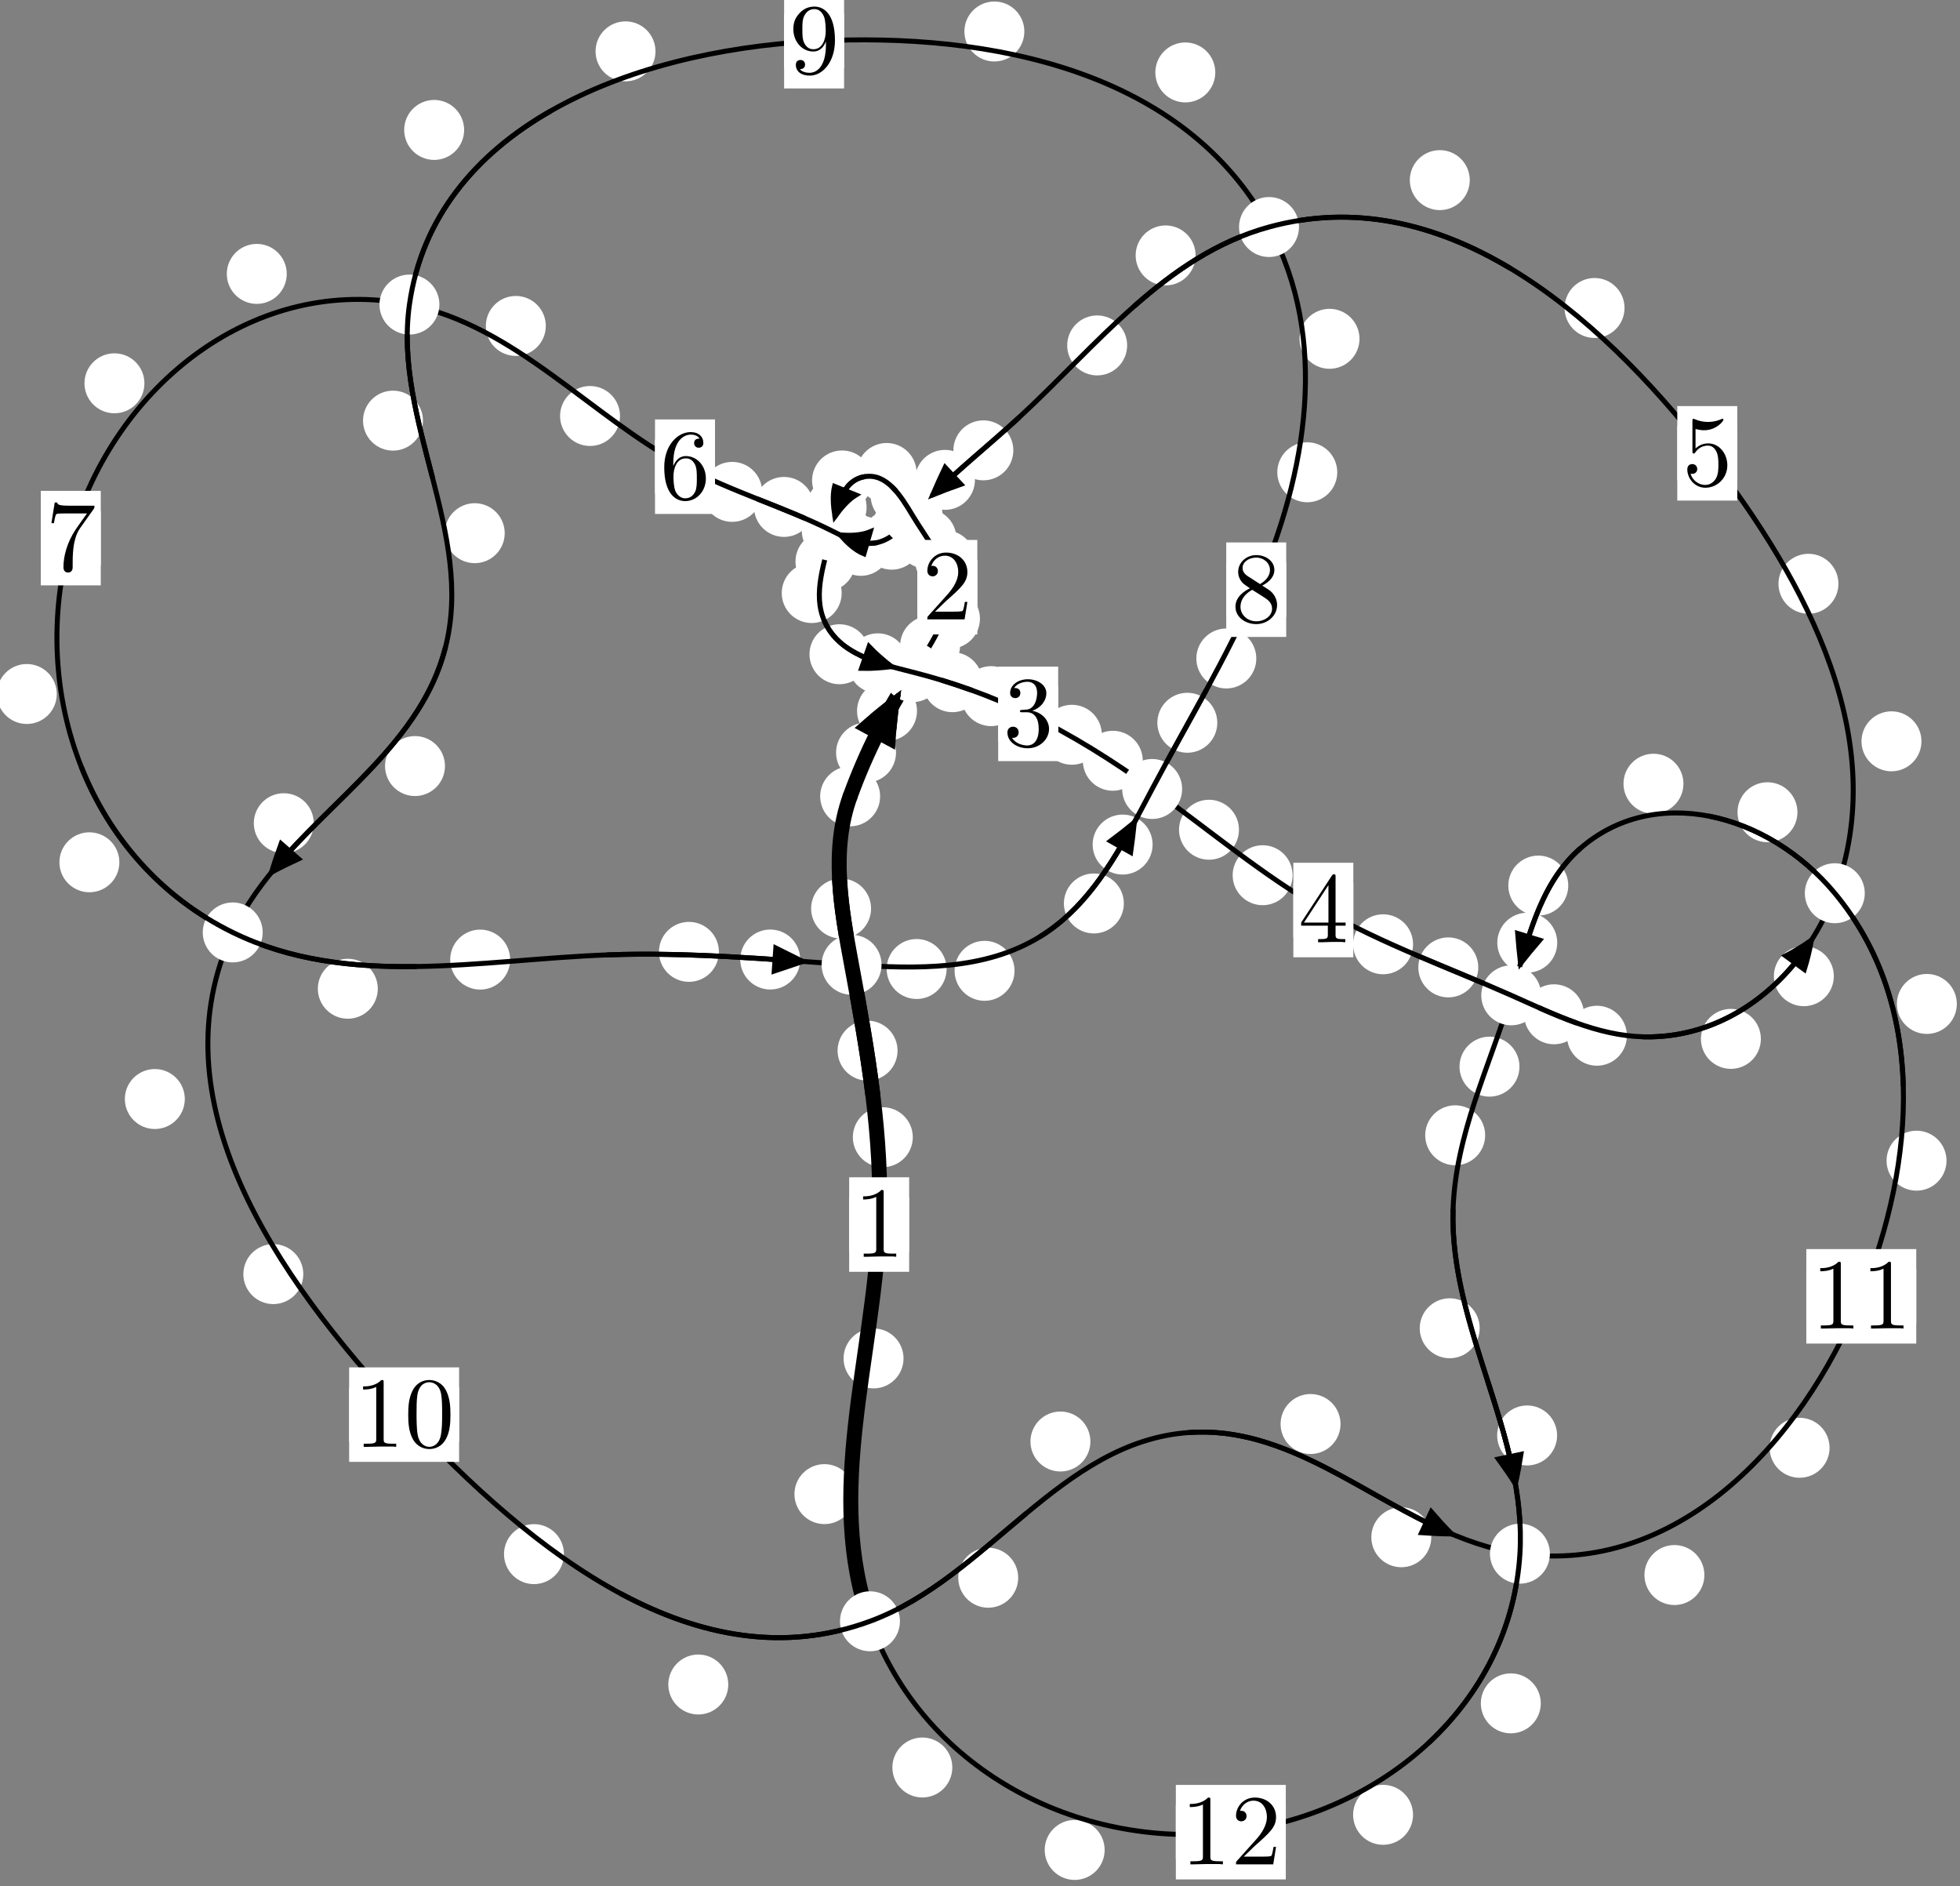 <?xml version="1.0"?>
<!-- Created by MetaPost 1.999 on 2021.07.05:2359 -->
<svg version="1.1" xmlns="http://www.w3.org/2000/svg" xmlns:xlink="http://www.w3.org/1999/xlink" width="195.427" height="187.999" viewBox="0 0 195.427 187.999">
<rect x="0" y="0" width="195.427" height="187.999" fill="#808080" stroke="none"/>
<!-- Original BoundingBox: -91.316391 -120.395493 104.110626 67.603821 -->
  <defs>
    <g transform="scale(0.01,0.01)" id="GLYPHcmr10_48">
      <path style="fill-rule: evenodd;" d="M460 -320C460 -400,455 -480,420 -554C374 -650,292 -666,250 -666C190 -666,117 -640,76 -547C44 -478,39 -400,39 -320C39 -245,43 -155,84 -79C127 2,200 22,249 22C303 22,379 1,423 -94C455 -163,460 -241,460 -320M249 -0C210 -0,151 -25,133 -121C122 -181,122 -273,122 -332C122 -396,122 -462,130 -516C149 -635,224 -644,249 -644C282 -644,348 -626,367 -527C377 -471,377 -395,377 -332C377 -257,377 -189,366 -125C351 -30,294 -0,249 -0"></path>
    </g>
    <g transform="scale(0.01,0.01)" id="GLYPHcmr10_49">
      <path style="fill-rule: evenodd;" d="M294 -640C294 -664,294 -666,271 -666C209 -602,121 -602,89 -602L89 -571C109 -571,168 -571,220 -597L220 -79C220 -43,217 -31,127 -31L95 -31L95 -0L257 -0L130 -3L217 -3L257 -3L297 -3L384 -3L419 -0L419 -31L387 -31C297 -31,294 -42,294 -79"></path>
    </g>
    <g transform="scale(0.01,0.01)" id="GLYPHcmr10_50">
      <path style="fill-rule: evenodd;" d="M127 -77L233 -180C389 -318,449 -372,449 -472C449 -586,359 -666,237 -666C124 -666,50 -574,50 -485C50 -429,100 -429,103 -429C120 -429,155 -441,155 -482C155 -508,137 -534,102 -534C94 -534,92 -534,89 -533C112 -598,166 -635,224 -635C315 -635,358 -554,358 -472C358 -392,308 -313,253 -251L61 -37C50 -26,50 -24,50 -0L421 -0L449 -174L424 -174C419 -144,412 -100,402 -85C395 -77,329 -77,307 -77"></path>
    </g>
    <g transform="scale(0.01,0.01)" id="GLYPHcmr10_51">
      <path style="fill-rule: evenodd;" d="M290 -352C372 -379,430 -449,430 -528C430 -610,342 -666,246 -666C145 -666,69 -606,69 -530C69 -497,91 -478,120 -478C151 -478,171 -500,171 -529C171 -579,124 -579,109 -579C140 -628,206 -641,242 -641C283 -641,338 -619,338 -529C338 -517,336 -459,310 -415C280 -367,246 -364,221 -363C213 -362,189 -360,182 -360C174 -359,167 -358,167 -348C167 -337,174 -337,191 -337L235 -337C317 -337,354 -269,354 -171C354 -35,285 -6,241 -6C198 -6,123 -23,88 -82C123 -77,154 -99,154 -137C154 -173,127 -193,98 -193C74 -193,42 -179,42 -135C42 -44,135 22,244 22C366 22,457 -69,457 -171C457 -253,394 -331,290 -352"></path>
    </g>
    <g transform="scale(0.01,0.01)" id="GLYPHcmr10_52">
      <path style="fill-rule: evenodd;" d="M294 -165L294 -78C294 -42,292 -31,218 -31L197 -31L197 -0L332 -0L238 -3L290 -3L332 -3L374 -3L427 -3L468 -0L468 -31L447 -31C373 -31,371 -42,371 -78L371 -165L471 -165L471 -196L371 -196L371 -651C371 -671,371 -677,355 -677C346 -677,343 -677,335 -665L28 -196L28 -165M300 -196L56 -196L300 -569"></path>
    </g>
    <g transform="scale(0.01,0.01)" id="GLYPHcmr10_53">
      <path style="fill-rule: evenodd;" d="M449 -201C449 -320,367 -420,259 -420C211 -420,168 -404,132 -369L132 -564C152 -558,185 -551,217 -551C340 -551,410 -642,410 -655C410 -661,407 -666,400 -666C399 -666,397 -666,392 -663C372 -654,323 -634,256 -634C216 -634,170 -641,123 -662C115 -665,113 -665,111 -665C101 -665,101 -657,101 -641L101 -345C101 -327,101 -319,115 -319C122 -319,124 -322,128 -328C139 -344,176 -398,257 -398C309 -398,334 -352,342 -334C358 -297,360 -258,360 -208C360 -173,360 -113,336 -71C312 -32,275 -6,229 -6C156 -6,99 -59,82 -118C85 -117,88 -116,99 -116C132 -116,149 -141,149 -165C149 -189,132 -214,99 -214C85 -214,50 -207,50 -161C50 -75,119 22,231 22C347 22,449 -74,449 -201"></path>
    </g>
    <g transform="scale(0.01,0.01)" id="GLYPHcmr10_54">
      <path style="fill-rule: evenodd;" d="M132 -328L132 -352C132 -605,256 -641,307 -641C331 -641,373 -635,395 -601C380 -601,340 -601,340 -556C340 -525,364 -510,386 -510C402 -510,432 -519,432 -558C432 -618,388 -666,305 -666C177 -666,42 -537,42 -316C42 -49,158 22,251 22C362 22,457 -72,457 -204C457 -331,368 -427,257 -427C189 -427,152 -376,132 -328M251 -6C188 -6,158 -66,152 -81C134 -128,134 -208,134 -226C134 -304,166 -404,256 -404C272 -404,318 -404,349 -342C367 -305,367 -254,367 -205C367 -157,367 -107,350 -71C320 -11,274 -6,251 -6"></path>
    </g>
    <g transform="scale(0.01,0.01)" id="GLYPHcmr10_55">
      <path style="fill-rule: evenodd;" d="M476 -609C485 -621,485 -623,485 -644L242 -644C120 -644,118 -657,114 -676L89 -676L56 -470L81 -470C84 -486,93 -549,106 -561C113 -567,191 -567,204 -567L411 -567C400 -551,321 -442,299 -409C209 -274,176 -135,176 -33C176 -23,176 22,222 22C268 22,268 -23,268 -33L268 -84C268 -139,271 -194,279 -248C283 -271,297 -357,341 -419"></path>
    </g>
    <g transform="scale(0.01,0.01)" id="GLYPHcmr10_56">
      <path style="fill-rule: evenodd;" d="M163 -457C117 -487,113 -521,113 -538C113 -599,178 -641,249 -641C322 -641,386 -589,386 -517C386 -460,347 -412,287 -377M309 -362C381 -399,430 -451,430 -517C430 -609,341 -666,250 -666C150 -666,69 -592,69 -499C69 -481,71 -436,113 -389C124 -377,161 -352,186 -335C128 -306,42 -250,42 -151C42 -45,144 22,249 22C362 22,457 -61,457 -168C457 -204,446 -249,408 -291C389 -312,373 -322,309 -362M209 -320L332 -242C360 -223,407 -193,407 -132C407 -58,332 -6,250 -6C164 -6,92 -68,92 -151C92 -209,124 -273,209 -320"></path>
    </g>
    <g transform="scale(0.01,0.01)" id="GLYPHcmr10_57">
      <path style="fill-rule: evenodd;" d="M367 -318L367 -286C367 -52,263 -6,205 -6C188 -6,134 -8,107 -42C151 -42,159 -71,159 -88C159 -119,135 -134,113 -134C97 -134,67 -125,67 -86C67 -19,121 22,206 22C335 22,457 -114,457 -329C457 -598,342 -666,253 -666C198 -666,149 -648,106 -603C65 -558,42 -516,42 -441C42 -316,130 -218,242 -218C303 -218,344 -260,367 -318M243 -241C227 -241,181 -241,150 -304C132 -341,132 -391,132 -440C132 -494,132 -541,153 -578C180 -628,218 -641,253 -641C299 -641,332 -607,349 -562C361 -530,365 -467,365 -421C365 -338,331 -241,243 -241"></path>
    </g>
  </defs>
  <path d="M89.339 75.023C89.339 74.23,89.024 73.47,88.464 72.909C87.903 72.349,87.143 72.034,86.35 72.034C85.558 72.034,84.798 72.349,84.237 72.909C83.677 73.47,83.362 74.23,83.362 75.023C83.362 75.815,83.677 76.575,84.237 77.136C84.798 77.696,85.558 78.011,86.35 78.011C87.143 78.011,87.903 77.696,88.464 77.136C89.024 76.575,89.339 75.815,89.339 75.023Z" style="fill: rgb(100%,100%,100%);stroke: none;"></path>
  <path d="M87.755 79.38C87.755 78.587,87.44 77.827,86.879 77.266C86.319 76.706,85.559 76.391,84.766 76.391C83.973 76.391,83.213 76.706,82.653 77.266C82.092 77.827,81.777 78.587,81.777 79.38C81.777 80.172,82.092 80.932,82.653 81.493C83.213 82.053,83.973 82.368,84.766 82.368C85.559 82.368,86.319 82.053,86.879 81.493C87.44 80.932,87.755 80.172,87.755 79.38Z" style="fill: rgb(100%,100%,100%);stroke: none;"></path>
  <path d="M95.725 64.374C95.725 63.582,95.41 62.822,94.849 62.261C94.289 61.701,93.529 61.386,92.736 61.386C91.943 61.386,91.183 61.701,90.623 62.261C90.062 62.822,89.747 63.582,89.747 64.374C89.747 65.167,90.062 65.927,90.623 66.488C91.183 67.048,91.943 67.363,92.736 67.363C93.529 67.363,94.289 67.048,94.849 66.488C95.41 65.927,95.725 65.167,95.725 64.374Z" style="fill: rgb(100%,100%,100%);stroke: none;"></path>
  <path d="M91.432 70.867C91.432 70.075,91.117 69.315,90.556 68.754C89.996 68.194,89.236 67.879,88.443 67.879C87.65 67.879,86.89 68.194,86.33 68.754C85.769 69.315,85.454 70.075,85.454 70.867C85.454 71.66,85.769 72.42,86.33 72.981C86.89 73.541,87.65 73.856,88.443 73.856C89.236 73.856,89.996 73.541,90.556 72.981C91.117 72.42,91.432 71.66,91.432 70.867Z" style="fill: rgb(100%,100%,100%);stroke: none;"></path>
  <path d="M97.218 55.844C97.218 55.051,96.903 54.291,96.343 53.731C95.782 53.17,95.022 52.855,94.229 52.855C93.437 52.855,92.676 53.17,92.116 53.731C91.556 54.291,91.241 55.051,91.241 55.844C91.241 56.637,91.556 57.397,92.116 57.957C92.676 58.518,93.437 58.833,94.229 58.833C95.022 58.833,95.782 58.518,96.343 57.957C96.903 57.397,97.218 56.637,97.218 55.844Z" style="fill: rgb(100%,100%,100%);stroke: none;"></path>
  <path d="M97.708 61.672C97.708 60.879,97.394 60.119,96.833 59.559C96.273 58.998,95.512 58.683,94.72 58.683C93.927 58.683,93.167 58.998,92.606 59.559C92.046 60.119,91.731 60.879,91.731 61.672C91.731 62.465,92.046 63.225,92.606 63.785C93.167 64.346,93.927 64.661,94.72 64.661C95.512 64.661,96.273 64.346,96.833 63.785C97.394 63.225,97.708 62.465,97.708 61.672Z" style="fill: rgb(100%,100%,100%);stroke: none;"></path>
  <path d="M92.788 49.395C92.788 48.603,92.473 47.843,91.912 47.282C91.352 46.722,90.592 46.407,89.799 46.407C89.006 46.407,88.246 46.722,87.686 47.282C87.125 47.843,86.81 48.603,86.81 49.395C86.81 50.188,87.125 50.948,87.686 51.509C88.246 52.069,89.006 52.384,89.799 52.384C90.592 52.384,91.352 52.069,91.912 51.509C92.473 50.948,92.788 50.188,92.788 49.395Z" style="fill: rgb(100%,100%,100%);stroke: none;"></path>
  <path d="M95.367 53.7C95.367 52.908,95.052 52.147,94.491 51.587C93.931 51.027,93.171 50.712,92.378 50.712C91.585 50.712,90.825 51.027,90.265 51.587C89.704 52.147,89.389 52.908,89.389 53.7C89.389 54.493,89.704 55.253,90.265 55.814C90.825 56.374,91.585 56.689,92.378 56.689C93.171 56.689,93.931 56.374,94.491 55.814C95.052 55.253,95.367 54.493,95.367 53.7Z" style="fill: rgb(100%,100%,100%);stroke: none;"></path>
  <path d="M86.947 47.892C86.947 47.1,86.633 46.34,86.072 45.779C85.512 45.219,84.751 44.904,83.959 44.904C83.166 44.904,82.406 45.219,81.845 45.779C81.285 46.34,80.97 47.1,80.97 47.892C80.97 48.685,81.285 49.445,81.845 50.006C82.406 50.566,83.166 50.881,83.959 50.881C84.751 50.881,85.512 50.566,86.072 50.006C86.633 49.445,86.947 48.685,86.947 47.892Z" style="fill: rgb(100%,100%,100%);stroke: none;"></path>
  <path d="M91.396 47.148C91.396 46.355,91.081 45.595,90.52 45.035C89.96 44.474,89.2 44.159,88.407 44.159C87.614 44.159,86.854 44.474,86.294 45.035C85.733 45.595,85.418 46.355,85.418 47.148C85.418 47.941,85.733 48.701,86.294 49.261C86.854 49.822,87.614 50.137,88.407 50.137C89.2 50.137,89.96 49.822,90.52 49.261C91.081 48.701,91.396 47.941,91.396 47.148Z" style="fill: rgb(100%,100%,100%);stroke: none;"></path>
  <path d="M85.294 55.973C85.294 55.18,84.979 54.42,84.419 53.859C83.858 53.299,83.098 52.984,82.305 52.984C81.513 52.984,80.752 53.299,80.192 53.859C79.631 54.42,79.316 55.18,79.316 55.973C79.316 56.765,79.631 57.526,80.192 58.086C80.752 58.646,81.513 58.961,82.305 58.961C83.098 58.961,83.858 58.646,84.419 58.086C84.979 57.526,85.294 56.765,85.294 55.973Z" style="fill: rgb(100%,100%,100%);stroke: none;"></path>
  <path d="M86.407 50.563C86.407 49.771,86.093 49.011,85.532 48.45C84.972 47.89,84.211 47.575,83.419 47.575C82.626 47.575,81.866 47.89,81.305 48.45C80.745 49.011,80.43 49.771,80.43 50.563C80.43 51.356,80.745 52.116,81.305 52.677C81.866 53.237,82.626 53.552,83.419 53.552C84.211 53.552,84.972 53.237,85.532 52.677C86.093 52.116,86.407 51.356,86.407 50.563Z" style="fill: rgb(100%,100%,100%);stroke: none;"></path>
  <path d="M86.69 65.216C86.69 64.423,86.375 63.663,85.814 63.103C85.254 62.542,84.494 62.227,83.701 62.227C82.908 62.227,82.148 62.542,81.588 63.103C81.027 63.663,80.712 64.423,80.712 65.216C80.712 66.009,81.027 66.769,81.588 67.329C82.148 67.89,82.908 68.205,83.701 68.205C84.494 68.205,85.254 67.89,85.814 67.329C86.375 66.769,86.69 66.009,86.69 65.216Z" style="fill: rgb(100%,100%,100%);stroke: none;"></path>
  <path d="M83.922 59.117C83.922 58.324,83.607 57.564,83.047 57.003C82.486 56.443,81.726 56.128,80.933 56.128C80.141 56.128,79.381 56.443,78.82 57.003C78.26 57.564,77.945 58.324,77.945 59.117C77.945 59.909,78.26 60.669,78.82 61.23C79.381 61.79,80.141 62.105,80.933 62.105C81.726 62.105,82.486 61.79,83.047 61.23C83.607 60.669,83.922 59.909,83.922 59.117Z" style="fill: rgb(100%,100%,100%);stroke: none;"></path>
  <path d="M97.956 68.003C97.956 67.211,97.641 66.451,97.081 65.89C96.52 65.33,95.76 65.015,94.967 65.015C94.174 65.015,93.414 65.33,92.854 65.89C92.293 66.451,91.978 67.211,91.978 68.003C91.978 68.796,92.293 69.556,92.854 70.117C93.414 70.677,94.174 70.992,94.967 70.992C95.76 70.992,96.52 70.677,97.081 70.117C97.641 69.556,97.956 68.796,97.956 68.003Z" style="fill: rgb(100%,100%,100%);stroke: none;"></path>
  <path d="M90.513 66.121C90.513 65.328,90.198 64.568,89.638 64.008C89.077 63.447,88.317 63.132,87.524 63.132C86.732 63.132,85.972 63.447,85.411 64.008C84.851 64.568,84.536 65.328,84.536 66.121C84.536 66.914,84.851 67.674,85.411 68.234C85.972 68.795,86.732 69.11,87.524 69.11C88.317 69.11,89.077 68.795,89.638 68.234C90.198 67.674,90.513 66.914,90.513 66.121Z" style="fill: rgb(100%,100%,100%);stroke: none;"></path>
  <path d="M109.861 73.243C109.861 72.451,109.546 71.691,108.986 71.13C108.425 70.57,107.665 70.255,106.872 70.255C106.08 70.255,105.319 70.57,104.759 71.13C104.199 71.691,103.884 72.451,103.884 73.243C103.884 74.036,104.199 74.796,104.759 75.357C105.319 75.917,106.08 76.232,106.872 76.232C107.665 76.232,108.425 75.917,108.986 75.357C109.546 74.796,109.861 74.036,109.861 73.243Z" style="fill: rgb(100%,100%,100%);stroke: none;"></path>
  <path d="M101.816 69.393C101.816 68.6,101.501 67.84,100.94 67.279C100.38 66.719,99.62 66.404,98.827 66.404C98.034 66.404,97.274 66.719,96.714 67.279C96.153 67.84,95.838 68.6,95.838 69.393C95.838 70.185,96.153 70.945,96.714 71.506C97.274 72.066,98.034 72.381,98.827 72.381C99.62 72.381,100.38 72.066,100.94 71.506C101.501 70.945,101.816 70.185,101.816 69.393Z" style="fill: rgb(100%,100%,100%);stroke: none;"></path>
  <path d="M123.535 82.711C123.535 81.918,123.22 81.158,122.66 80.597C122.099 80.037,121.339 79.722,120.546 79.722C119.754 79.722,118.993 80.037,118.433 80.597C117.872 81.158,117.557 81.918,117.557 82.711C117.557 83.503,117.872 84.263,118.433 84.824C118.993 85.384,119.754 85.699,120.546 85.699C121.339 85.699,122.099 85.384,122.66 84.824C123.22 84.263,123.535 83.503,123.535 82.711Z" style="fill: rgb(100%,100%,100%);stroke: none;"></path>
  <path d="M113.945 75.835C113.945 75.043,113.63 74.282,113.07 73.722C112.509 73.161,111.749 72.846,110.957 72.846C110.164 72.846,109.404 73.161,108.843 73.722C108.283 74.282,107.968 75.043,107.968 75.835C107.968 76.628,108.283 77.388,108.843 77.949C109.404 78.509,110.164 78.824,110.957 78.824C111.749 78.824,112.509 78.509,113.07 77.949C113.63 77.388,113.945 76.628,113.945 75.835Z" style="fill: rgb(100%,100%,100%);stroke: none;"></path>
  <path d="M140.894 94.128C140.894 93.336,140.579 92.575,140.018 92.015C139.458 91.455,138.698 91.14,137.905 91.14C137.112 91.14,136.352 91.455,135.792 92.015C135.231 92.575,134.916 93.336,134.916 94.128C134.916 94.921,135.231 95.681,135.792 96.242C136.352 96.802,137.112 97.117,137.905 97.117C138.698 97.117,139.458 96.802,140.018 96.242C140.579 95.681,140.894 94.921,140.894 94.128Z" style="fill: rgb(100%,100%,100%);stroke: none;"></path>
  <path d="M128.882 87.244C128.882 86.451,128.567 85.691,128.007 85.13C127.446 84.57,126.686 84.255,125.893 84.255C125.101 84.255,124.341 84.57,123.78 85.13C123.22 85.691,122.905 86.451,122.905 87.244C122.905 88.036,123.22 88.797,123.78 89.357C124.341 89.917,125.101 90.232,125.893 90.232C126.686 90.232,127.446 89.917,128.007 89.357C128.567 88.797,128.882 88.036,128.882 87.244Z" style="fill: rgb(100%,100%,100%);stroke: none;"></path>
  <path d="M157.934 101.106C157.934 100.313,157.619 99.553,157.058 98.993C156.498 98.432,155.738 98.117,154.945 98.117C154.152 98.117,153.392 98.432,152.832 98.993C152.271 99.553,151.956 100.313,151.956 101.106C151.956 101.899,152.271 102.659,152.832 103.219C153.392 103.78,154.152 104.095,154.945 104.095C155.738 104.095,156.498 103.78,157.058 103.219C157.619 102.659,157.934 101.899,157.934 101.106Z" style="fill: rgb(100%,100%,100%);stroke: none;"></path>
  <path d="M147.396 96.433C147.396 95.64,147.081 94.88,146.52 94.319C145.96 93.759,145.2 93.444,144.407 93.444C143.614 93.444,142.854 93.759,142.294 94.319C141.733 94.88,141.418 95.64,141.418 96.433C141.418 97.225,141.733 97.986,142.294 98.546C142.854 99.106,143.614 99.421,144.407 99.421C145.2 99.421,145.96 99.106,146.52 98.546C147.081 97.986,147.396 97.225,147.396 96.433Z" style="fill: rgb(100%,100%,100%);stroke: none;"></path>
  <path d="M175.572 103.558C175.572 102.765,175.257 102.005,174.697 101.445C174.136 100.884,173.376 100.569,172.583 100.569C171.791 100.569,171.03 100.884,170.47 101.445C169.909 102.005,169.595 102.765,169.595 103.558C169.595 104.351,169.909 105.111,170.47 105.671C171.03 106.232,171.791 106.547,172.583 106.547C173.376 106.547,174.136 106.232,174.697 105.671C175.257 105.111,175.572 104.351,175.572 103.558Z" style="fill: rgb(100%,100%,100%);stroke: none;"></path>
  <path d="M162.214 103.244C162.214 102.451,161.899 101.691,161.338 101.131C160.778 100.57,160.018 100.255,159.225 100.255C158.432 100.255,157.672 100.57,157.112 101.131C156.551 101.691,156.236 102.451,156.236 103.244C156.236 104.037,156.551 104.797,157.112 105.357C157.672 105.918,158.432 106.233,159.225 106.233C160.018 106.233,160.778 105.918,161.338 105.357C161.899 104.797,162.214 104.037,162.214 103.244Z" style="fill: rgb(100%,100%,100%);stroke: none;"></path>
  <path d="M191.583 73.896C191.583 73.103,191.268 72.343,190.707 71.783C190.147 71.222,189.387 70.907,188.594 70.907C187.801 70.907,187.041 71.222,186.481 71.783C185.92 72.343,185.605 73.103,185.605 73.896C185.605 74.689,185.92 75.449,186.481 76.009C187.041 76.57,187.801 76.885,188.594 76.885C189.387 76.885,190.147 76.57,190.707 76.009C191.268 75.449,191.583 74.689,191.583 73.896Z" style="fill: rgb(100%,100%,100%);stroke: none;"></path>
  <path d="M182.847 97.311C182.847 96.518,182.532 95.758,181.972 95.197C181.411 94.637,180.651 94.322,179.858 94.322C179.066 94.322,178.306 94.637,177.745 95.197C177.185 95.758,176.87 96.518,176.87 97.311C176.87 98.103,177.185 98.864,177.745 99.424C178.306 99.984,179.066 100.299,179.858 100.299C180.651 100.299,181.411 99.984,181.972 99.424C182.532 98.864,182.847 98.103,182.847 97.311Z" style="fill: rgb(100%,100%,100%);stroke: none;"></path>
  <path d="M161.979 30.7C161.979 29.908,161.664 29.148,161.103 28.587C160.543 28.027,159.783 27.712,158.99 27.712C158.197 27.712,157.437 28.027,156.877 28.587C156.316 29.148,156.001 29.908,156.001 30.7C156.001 31.493,156.316 32.253,156.877 32.814C157.437 33.374,158.197 33.689,158.99 33.689C159.783 33.689,160.543 33.374,161.103 32.814C161.664 32.253,161.979 31.493,161.979 30.7Z" style="fill: rgb(100%,100%,100%);stroke: none;"></path>
  <path d="M183.304 58.193C183.304 57.4,182.989 56.64,182.429 56.08C181.868 55.519,181.108 55.204,180.315 55.204C179.523 55.204,178.763 55.519,178.202 56.08C177.642 56.64,177.327 57.4,177.327 58.193C177.327 58.986,177.642 59.746,178.202 60.306C178.763 60.867,179.523 61.182,180.315 61.182C181.108 61.182,181.868 60.867,182.429 60.306C182.989 59.746,183.304 58.986,183.304 58.193Z" style="fill: rgb(100%,100%,100%);stroke: none;"></path>
  <path d="M119.21 25.46C119.21 24.668,118.895 23.907,118.335 23.347C117.774 22.787,117.014 22.472,116.222 22.472C115.429 22.472,114.669 22.787,114.108 23.347C113.548 23.907,113.233 24.668,113.233 25.46C113.233 26.253,113.548 27.013,114.108 27.574C114.669 28.134,115.429 28.449,116.222 28.449C117.014 28.449,117.774 28.134,118.335 27.574C118.895 27.013,119.21 26.253,119.21 25.46Z" style="fill: rgb(100%,100%,100%);stroke: none;"></path>
  <path d="M146.548 17.955C146.548 17.163,146.233 16.403,145.672 15.842C145.112 15.282,144.352 14.967,143.559 14.967C142.766 14.967,142.006 15.282,141.446 15.842C140.885 16.403,140.57 17.163,140.57 17.955C140.57 18.748,140.885 19.508,141.446 20.069C142.006 20.629,142.766 20.944,143.559 20.944C144.352 20.944,145.112 20.629,145.672 20.069C146.233 19.508,146.548 18.748,146.548 17.955Z" style="fill: rgb(100%,100%,100%);stroke: none;"></path>
  <path d="M101.038 44.891C101.038 44.099,100.723 43.339,100.163 42.778C99.603 42.218,98.842 41.903,98.05 41.903C97.257 41.903,96.497 42.218,95.936 42.778C95.376 43.339,95.061 44.099,95.061 44.891C95.061 45.684,95.376 46.444,95.936 47.005C96.497 47.565,97.257 47.88,98.05 47.88C98.842 47.88,99.603 47.565,100.163 47.005C100.723 46.444,101.038 45.684,101.038 44.891Z" style="fill: rgb(100%,100%,100%);stroke: none;"></path>
  <path d="M112.385 34.432C112.385 33.64,112.07 32.879,111.51 32.319C110.95 31.759,110.189 31.444,109.397 31.444C108.604 31.444,107.844 31.759,107.283 32.319C106.723 32.879,106.408 33.64,106.408 34.432C106.408 35.225,106.723 35.985,107.283 36.546C107.844 37.106,108.604 37.421,109.397 37.421C110.189 37.421,110.95 37.106,111.51 36.546C112.07 35.985,112.385 35.225,112.385 34.432Z" style="fill: rgb(100%,100%,100%);stroke: none;"></path>
  <path d="M92.952 52.548C92.952 51.755,92.637 50.995,92.077 50.434C91.516 49.874,90.756 49.559,89.963 49.559C89.171 49.559,88.411 49.874,87.85 50.434C87.29 50.995,86.975 51.755,86.975 52.548C86.975 53.34,87.29 54.101,87.85 54.661C88.411 55.222,89.171 55.537,89.963 55.537C90.756 55.537,91.516 55.222,92.077 54.661C92.637 54.101,92.952 53.34,92.952 52.548Z" style="fill: rgb(100%,100%,100%);stroke: none;"></path>
  <path d="M97.21 47.834C97.21 47.041,96.895 46.281,96.334 45.721C95.774 45.16,95.014 44.845,94.221 44.845C93.428 44.845,92.668 45.16,92.108 45.721C91.547 46.281,91.232 47.041,91.232 47.834C91.232 48.627,91.547 49.387,92.108 49.947C92.668 50.508,93.428 50.823,94.221 50.823C95.014 50.823,95.774 50.508,96.334 49.947C96.895 49.387,97.21 48.627,97.21 47.834Z" style="fill: rgb(100%,100%,100%);stroke: none;"></path>
  <path d="M88.822 54.409C88.822 53.616,88.507 52.856,87.946 52.296C87.386 51.735,86.626 51.42,85.833 51.42C85.04 51.42,84.28 51.735,83.72 52.296C83.159 52.856,82.844 53.616,82.844 54.409C82.844 55.202,83.159 55.962,83.72 56.522C84.28 57.083,85.04 57.398,85.833 57.398C86.626 57.398,87.386 57.083,87.946 56.522C88.507 55.962,88.822 55.202,88.822 54.409Z" style="fill: rgb(100%,100%,100%);stroke: none;"></path>
  <path d="M91.897 53.797C91.897 53.004,91.582 52.244,91.022 51.684C90.461 51.123,89.701 50.808,88.908 50.808C88.116 50.808,87.355 51.123,86.795 51.684C86.234 52.244,85.92 53.004,85.92 53.797C85.92 54.59,86.234 55.35,86.795 55.91C87.355 56.471,88.116 56.786,88.908 56.786C89.701 56.786,90.461 56.471,91.022 55.91C91.582 55.35,91.897 54.59,91.897 53.797Z" style="fill: rgb(100%,100%,100%);stroke: none;"></path>
  <path d="M81.157 50.531C81.157 49.739,80.842 48.978,80.282 48.418C79.721 47.857,78.961 47.542,78.168 47.542C77.376 47.542,76.615 47.857,76.055 48.418C75.494 48.978,75.179 49.739,75.179 50.531C75.179 51.324,75.494 52.084,76.055 52.645C76.615 53.205,77.376 53.52,78.168 53.52C78.961 53.52,79.721 53.205,80.282 52.645C80.842 52.084,81.157 51.324,81.157 50.531Z" style="fill: rgb(100%,100%,100%);stroke: none;"></path>
  <path d="M87.341 53.619C87.341 52.826,87.026 52.066,86.466 51.506C85.905 50.945,85.145 50.63,84.353 50.63C83.56 50.63,82.8 50.945,82.239 51.506C81.679 52.066,81.364 52.826,81.364 53.619C81.364 54.412,81.679 55.172,82.239 55.732C82.8 56.293,83.56 56.608,84.353 56.608C85.145 56.608,85.905 56.293,86.466 55.732C87.026 55.172,87.341 54.412,87.341 53.619Z" style="fill: rgb(100%,100%,100%);stroke: none;"></path>
  <path d="M61.82 41.468C61.82 40.675,61.505 39.915,60.945 39.354C60.384 38.794,59.624 38.479,58.831 38.479C58.039 38.479,57.279 38.794,56.718 39.354C56.158 39.915,55.843 40.675,55.843 41.468C55.843 42.26,56.158 43.02,56.718 43.581C57.279 44.141,58.039 44.456,58.831 44.456C59.624 44.456,60.384 44.141,60.945 43.581C61.505 43.02,61.82 42.26,61.82 41.468Z" style="fill: rgb(100%,100%,100%);stroke: none;"></path>
  <path d="M75.991 49.031C75.991 48.238,75.676 47.478,75.115 46.917C74.555 46.357,73.795 46.042,73.002 46.042C72.209 46.042,71.449 46.357,70.889 46.917C70.328 47.478,70.013 48.238,70.013 49.031C70.013 49.824,70.328 50.584,70.889 51.144C71.449 51.705,72.209 52.02,73.002 52.02C73.795 52.02,74.555 51.705,75.115 51.144C75.676 50.584,75.991 49.824,75.991 49.031Z" style="fill: rgb(100%,100%,100%);stroke: none;"></path>
  <path d="M28.591 27.303C28.591 26.51,28.276 25.75,27.716 25.19C27.155 24.629,26.395 24.314,25.602 24.314C24.81 24.314,24.05 24.629,23.489 25.19C22.929 25.75,22.614 26.51,22.614 27.303C22.614 28.096,22.929 28.856,23.489 29.416C24.05 29.977,24.81 30.292,25.602 30.292C26.395 30.292,27.155 29.977,27.716 29.416C28.276 28.856,28.591 28.096,28.591 27.303Z" style="fill: rgb(100%,100%,100%);stroke: none;"></path>
  <path d="M54.421 32.491C54.421 31.698,54.106 30.938,53.545 30.377C52.985 29.817,52.225 29.502,51.432 29.502C50.639 29.502,49.879 29.817,49.319 30.377C48.758 30.938,48.443 31.698,48.443 32.491C48.443 33.283,48.758 34.043,49.319 34.604C49.879 35.164,50.639 35.479,51.432 35.479C52.225 35.479,52.985 35.164,53.545 34.604C54.106 34.043,54.421 33.283,54.421 32.491Z" style="fill: rgb(100%,100%,100%);stroke: none;"></path>
  <path d="M5.661 69.179C5.661 68.387,5.346 67.626,4.786 67.066C4.225 66.505,3.465 66.191,2.672 66.191C1.88 66.191,1.12 66.505,0.559 67.066C-0.001 67.626,-0.316 68.387,-0.316 69.179C-0.316 69.972,-0.001 70.732,0.559 71.293C1.12 71.853,1.88 72.168,2.672 72.168C3.465 72.168,4.225 71.853,4.786 71.293C5.346 70.732,5.661 69.972,5.661 69.179Z" style="fill: rgb(100%,100%,100%);stroke: none;"></path>
  <path d="M14.4 38.208C14.4 37.416,14.085 36.655,13.524 36.095C12.964 35.534,12.204 35.22,11.411 35.22C10.618 35.22,9.858 35.534,9.298 36.095C8.737 36.655,8.422 37.416,8.422 38.208C8.422 39.001,8.737 39.761,9.298 40.322C9.858 40.882,10.618 41.197,11.411 41.197C12.204 41.197,12.964 40.882,13.524 40.322C14.085 39.761,14.4 39.001,14.4 38.208Z" style="fill: rgb(100%,100%,100%);stroke: none;"></path>
  <path d="M37.669 98.56C37.669 97.768,37.354 97.008,36.793 96.447C36.233 95.887,35.473 95.572,34.68 95.572C33.887 95.572,33.127 95.887,32.567 96.447C32.006 97.008,31.691 97.768,31.691 98.56C31.691 99.353,32.006 100.113,32.567 100.674C33.127 101.234,33.887 101.549,34.68 101.549C35.473 101.549,36.233 101.234,36.793 100.674C37.354 100.113,37.669 99.353,37.669 98.56Z" style="fill: rgb(100%,100%,100%);stroke: none;"></path>
  <path d="M11.902 85.954C11.902 85.162,11.587 84.402,11.026 83.841C10.466 83.281,9.706 82.966,8.913 82.966C8.12 82.966,7.36 83.281,6.8 83.841C6.239 84.402,5.924 85.162,5.924 85.954C5.924 86.747,6.239 87.507,6.8 88.068C7.36 88.628,8.12 88.943,8.913 88.943C9.706 88.943,10.466 88.628,11.026 88.068C11.587 87.507,11.902 86.747,11.902 85.954Z" style="fill: rgb(100%,100%,100%);stroke: none;"></path>
  <path d="M71.68 94.884C71.68 94.091,71.365 93.331,70.805 92.77C70.244 92.21,69.484 91.895,68.691 91.895C67.899 91.895,67.138 92.21,66.578 92.77C66.017 93.331,65.703 94.091,65.703 94.884C65.703 95.676,66.017 96.436,66.578 96.997C67.138 97.557,67.899 97.872,68.691 97.872C69.484 97.872,70.244 97.557,70.805 96.997C71.365 96.436,71.68 95.676,71.68 94.884Z" style="fill: rgb(100%,100%,100%);stroke: none;"></path>
  <path d="M50.866 95.655C50.866 94.862,50.551 94.102,49.991 93.542C49.431 92.981,48.67 92.666,47.878 92.666C47.085 92.666,46.325 92.981,45.764 93.542C45.204 94.102,44.889 94.862,44.889 95.655C44.889 96.448,45.204 97.208,45.764 97.768C46.325 98.329,47.085 98.644,47.878 98.644C48.67 98.644,49.431 98.329,49.991 97.768C50.551 97.208,50.866 96.448,50.866 95.655Z" style="fill: rgb(100%,100%,100%);stroke: none;"></path>
  <path d="M94.384 96.593C94.384 95.8,94.069 95.04,93.509 94.48C92.948 93.919,92.188 93.604,91.395 93.604C90.603 93.604,89.843 93.919,89.282 94.48C88.722 95.04,88.407 95.8,88.407 96.593C88.407 97.386,88.722 98.146,89.282 98.706C89.843 99.267,90.603 99.582,91.395 99.582C92.188 99.582,92.948 99.267,93.509 98.706C94.069 98.146,94.384 97.386,94.384 96.593Z" style="fill: rgb(100%,100%,100%);stroke: none;"></path>
  <path d="M79.789 95.647C79.789 94.854,79.474 94.094,78.913 93.533C78.353 92.973,77.593 92.658,76.8 92.658C76.007 92.658,75.247 92.973,74.687 93.533C74.126 94.094,73.811 94.854,73.811 95.647C73.811 96.439,74.126 97.2,74.687 97.76C75.247 98.321,76.007 98.636,76.8 98.636C77.593 98.636,78.353 98.321,78.913 97.76C79.474 97.2,79.789 96.439,79.789 95.647Z" style="fill: rgb(100%,100%,100%);stroke: none;"></path>
  <path d="M112.055 90.058C112.055 89.265,111.74 88.505,111.18 87.945C110.619 87.384,109.859 87.069,109.067 87.069C108.274 87.069,107.514 87.384,106.953 87.945C106.393 88.505,106.078 89.265,106.078 90.058C106.078 90.851,106.393 91.611,106.953 92.171C107.514 92.732,108.274 93.047,109.067 93.047C109.859 93.047,110.619 92.732,111.18 92.171C111.74 91.611,112.055 90.851,112.055 90.058Z" style="fill: rgb(100%,100%,100%);stroke: none;"></path>
  <path d="M101.158 96.773C101.158 95.981,100.843 95.221,100.282 94.66C99.722 94.1,98.962 93.785,98.169 93.785C97.376 93.785,96.616 94.1,96.056 94.66C95.495 95.221,95.18 95.981,95.18 96.773C95.18 97.566,95.495 98.326,96.056 98.887C96.616 99.447,97.376 99.762,98.169 99.762C98.962 99.762,99.722 99.447,100.282 98.887C100.843 98.326,101.158 97.566,101.158 96.773Z" style="fill: rgb(100%,100%,100%);stroke: none;"></path>
  <path d="M121.374 72.047C121.374 71.254,121.059 70.494,120.499 69.933C119.938 69.373,119.178 69.058,118.386 69.058C117.593 69.058,116.833 69.373,116.272 69.933C115.712 70.494,115.397 71.254,115.397 72.047C115.397 72.839,115.712 73.599,116.272 74.16C116.833 74.72,117.593 75.035,118.386 75.035C119.178 75.035,119.938 74.72,120.499 74.16C121.059 73.599,121.374 72.839,121.374 72.047Z" style="fill: rgb(100%,100%,100%);stroke: none;"></path>
  <path d="M114.924 84.188C114.924 83.395,114.609 82.635,114.048 82.075C113.488 81.514,112.728 81.199,111.935 81.199C111.142 81.199,110.382 81.514,109.822 82.075C109.261 82.635,108.946 83.395,108.946 84.188C108.946 84.981,109.261 85.741,109.822 86.301C110.382 86.862,111.142 87.177,111.935 87.177C112.728 87.177,113.488 86.862,114.048 86.301C114.609 85.741,114.924 84.981,114.924 84.188Z" style="fill: rgb(100%,100%,100%);stroke: none;"></path>
  <path d="M133.335 47.078C133.335 46.285,133.02 45.525,132.459 44.965C131.899 44.404,131.138 44.089,130.346 44.089C129.553 44.089,128.793 44.404,128.232 44.965C127.672 45.525,127.357 46.285,127.357 47.078C127.357 47.871,127.672 48.631,128.232 49.191C128.793 49.752,129.553 50.067,130.346 50.067C131.138 50.067,131.899 49.752,132.459 49.191C133.02 48.631,133.335 47.871,133.335 47.078Z" style="fill: rgb(100%,100%,100%);stroke: none;"></path>
  <path d="M125.263 65.638C125.263 64.846,124.948 64.085,124.387 63.525C123.827 62.964,123.067 62.65,122.274 62.65C121.481 62.65,120.721 62.964,120.161 63.525C119.6 64.085,119.285 64.846,119.285 65.638C119.285 66.431,119.6 67.191,120.161 67.752C120.721 68.312,121.481 68.627,122.274 68.627C123.067 68.627,123.827 68.312,124.387 67.752C124.948 67.191,125.263 66.431,125.263 65.638Z" style="fill: rgb(100%,100%,100%);stroke: none;"></path>
  <path d="M121.174 7.221C121.174 6.428,120.859 5.668,120.298 5.107C119.738 4.547,118.978 4.232,118.185 4.232C117.392 4.232,116.632 4.547,116.072 5.107C115.511 5.668,115.196 6.428,115.196 7.221C115.196 8.013,115.511 8.773,116.072 9.334C116.632 9.894,117.392 10.209,118.185 10.209C118.978 10.209,119.738 9.894,120.298 9.334C120.859 8.773,121.174 8.013,121.174 7.221Z" style="fill: rgb(100%,100%,100%);stroke: none;"></path>
  <path d="M135.553 33.773C135.553 32.981,135.238 32.22,134.678 31.66C134.117 31.1,133.357 30.785,132.564 30.785C131.772 30.785,131.011 31.1,130.451 31.66C129.89 32.22,129.576 32.981,129.576 33.773C129.576 34.566,129.89 35.326,130.451 35.887C131.011 36.447,131.772 36.762,132.564 36.762C133.357 36.762,134.117 36.447,134.678 35.887C135.238 35.326,135.553 34.566,135.553 33.773Z" style="fill: rgb(100%,100%,100%);stroke: none;"></path>
  <path d="M65.359 5.118C65.359 4.326,65.044 3.566,64.483 3.005C63.923 2.445,63.163 2.13,62.37 2.13C61.577 2.13,60.817 2.445,60.257 3.005C59.696 3.566,59.381 4.326,59.381 5.118C59.381 5.911,59.696 6.671,60.257 7.232C60.817 7.792,61.577 8.107,62.37 8.107C63.163 8.107,63.923 7.792,64.483 7.232C65.044 6.671,65.359 5.911,65.359 5.118Z" style="fill: rgb(100%,100%,100%);stroke: none;"></path>
  <path d="M102.135 3.139C102.135 2.346,101.82 1.586,101.26 1.026C100.699 0.465,99.939 0.15,99.146 0.15C98.354 0.15,97.593 0.465,97.033 1.026C96.472 1.586,96.157 2.346,96.157 3.139C96.157 3.932,96.472 4.692,97.033 5.252C97.593 5.813,98.354 6.128,99.146 6.128C99.939 6.128,100.699 5.813,101.26 5.252C101.82 4.692,102.135 3.932,102.135 3.139Z" style="fill: rgb(100%,100%,100%);stroke: none;"></path>
  <path d="M42.174 41.93C42.174 41.138,41.859 40.377,41.299 39.817C40.738 39.257,39.978 38.942,39.186 38.942C38.393 38.942,37.633 39.257,37.072 39.817C36.512 40.377,36.197 41.138,36.197 41.93C36.197 42.723,36.512 43.483,37.072 44.044C37.633 44.604,38.393 44.919,39.186 44.919C39.978 44.919,40.738 44.604,41.299 44.044C41.859 43.483,42.174 42.723,42.174 41.93Z" style="fill: rgb(100%,100%,100%);stroke: none;"></path>
  <path d="M46.277 12.952C46.277 12.159,45.962 11.399,45.402 10.839C44.841 10.278,44.081 9.963,43.288 9.963C42.496 9.963,41.736 10.278,41.175 10.839C40.615 11.399,40.3 12.159,40.3 12.952C40.3 13.745,40.615 14.505,41.175 15.065C41.736 15.626,42.496 15.941,43.288 15.941C44.081 15.941,44.841 15.626,45.402 15.065C45.962 14.505,46.277 13.745,46.277 12.952Z" style="fill: rgb(100%,100%,100%);stroke: none;"></path>
  <path d="M44.367 76.363C44.367 75.57,44.052 74.81,43.492 74.249C42.931 73.689,42.171 73.374,41.378 73.374C40.586 73.374,39.825 73.689,39.265 74.249C38.704 74.81,38.39 75.57,38.39 76.363C38.39 77.155,38.704 77.915,39.265 78.476C39.825 79.036,40.586 79.351,41.378 79.351C42.171 79.351,42.931 79.036,43.492 78.476C44.052 77.915,44.367 77.155,44.367 76.363Z" style="fill: rgb(100%,100%,100%);stroke: none;"></path>
  <path d="M50.324 53.15C50.324 52.357,50.009 51.597,49.448 51.036C48.888 50.476,48.128 50.161,47.335 50.161C46.542 50.161,45.782 50.476,45.222 51.036C44.661 51.597,44.346 52.357,44.346 53.15C44.346 53.942,44.661 54.703,45.222 55.263C45.782 55.824,46.542 56.138,47.335 56.138C48.128 56.138,48.888 55.824,49.448 55.263C50.009 54.703,50.324 53.942,50.324 53.15Z" style="fill: rgb(100%,100%,100%);stroke: none;"></path>
  <path d="M18.427 109.553C18.427 108.76,18.112 108,17.551 107.439C16.991 106.879,16.231 106.564,15.438 106.564C14.645 106.564,13.885 106.879,13.325 107.439C12.764 108,12.449 108.76,12.449 109.553C12.449 110.345,12.764 111.106,13.325 111.666C13.885 112.227,14.645 112.542,15.438 112.542C16.231 112.542,16.991 112.227,17.551 111.666C18.112 111.106,18.427 110.345,18.427 109.553Z" style="fill: rgb(100%,100%,100%);stroke: none;"></path>
  <path d="M31.285 82.06C31.285 81.267,30.97 80.507,30.409 79.946C29.849 79.386,29.089 79.071,28.296 79.071C27.503 79.071,26.743 79.386,26.183 79.946C25.622 80.507,25.307 81.267,25.307 82.06C25.307 82.852,25.622 83.613,26.183 84.173C26.743 84.734,27.503 85.049,28.296 85.049C29.089 85.049,29.849 84.734,30.409 84.173C30.97 83.613,31.285 82.852,31.285 82.06Z" style="fill: rgb(100%,100%,100%);stroke: none;"></path>
  <path d="M56.231 154.919C56.231 154.126,55.916 153.366,55.355 152.806C54.795 152.245,54.034 151.93,53.242 151.93C52.449 151.93,51.689 152.245,51.128 152.806C50.568 153.366,50.253 154.126,50.253 154.919C50.253 155.712,50.568 156.472,51.128 157.032C51.689 157.593,52.449 157.908,53.242 157.908C54.034 157.908,54.795 157.593,55.355 157.032C55.916 156.472,56.231 155.712,56.231 154.919Z" style="fill: rgb(100%,100%,100%);stroke: none;"></path>
  <path d="M30.241 127.006C30.241 126.214,29.926 125.453,29.366 124.893C28.805 124.332,28.045 124.018,27.253 124.018C26.46 124.018,25.7 124.332,25.139 124.893C24.579 125.453,24.264 126.214,24.264 127.006C24.264 127.799,24.579 128.559,25.139 129.12C25.7 129.68,26.46 129.995,27.253 129.995C28.045 129.995,28.805 129.68,29.366 129.12C29.926 128.559,30.241 127.799,30.241 127.006Z" style="fill: rgb(100%,100%,100%);stroke: none;"></path>
  <path d="M101.522 157.272C101.522 156.48,101.207 155.719,100.646 155.159C100.086 154.598,99.326 154.284,98.533 154.284C97.74 154.284,96.98 154.598,96.42 155.159C95.859 155.719,95.544 156.48,95.544 157.272C95.544 158.065,95.859 158.825,96.42 159.386C96.98 159.946,97.74 160.261,98.533 160.261C99.326 160.261,100.086 159.946,100.646 159.386C101.207 158.825,101.522 158.065,101.522 157.272Z" style="fill: rgb(100%,100%,100%);stroke: none;"></path>
  <path d="M72.614 167.915C72.614 167.123,72.299 166.363,71.738 165.802C71.178 165.242,70.418 164.927,69.625 164.927C68.832 164.927,68.072 165.242,67.512 165.802C66.951 166.363,66.636 167.123,66.636 167.915C66.636 168.708,66.951 169.468,67.512 170.029C68.072 170.589,68.832 170.904,69.625 170.904C70.418 170.904,71.178 170.589,71.738 170.029C72.299 169.468,72.614 168.708,72.614 167.915Z" style="fill: rgb(100%,100%,100%);stroke: none;"></path>
  <path d="M133.661 141.949C133.661 141.156,133.346 140.396,132.786 139.836C132.225 139.275,131.465 138.96,130.672 138.96C129.88 138.96,129.119 139.275,128.559 139.836C127.999 140.396,127.684 141.156,127.684 141.949C127.684 142.742,127.999 143.502,128.559 144.062C129.119 144.623,129.88 144.938,130.672 144.938C131.465 144.938,132.225 144.623,132.786 144.062C133.346 143.502,133.661 142.742,133.661 141.949Z" style="fill: rgb(100%,100%,100%);stroke: none;"></path>
  <path d="M108.721 143.692C108.721 142.9,108.406 142.14,107.846 141.579C107.285 141.019,106.525 140.704,105.732 140.704C104.94 140.704,104.18 141.019,103.619 141.579C103.059 142.14,102.744 142.9,102.744 143.692C102.744 144.485,103.059 145.245,103.619 145.806C104.18 146.366,104.94 146.681,105.732 146.681C106.525 146.681,107.285 146.366,107.846 145.806C108.406 145.245,108.721 144.485,108.721 143.692Z" style="fill: rgb(100%,100%,100%);stroke: none;"></path>
  <path d="M169.941 157.004C169.941 156.211,169.626 155.451,169.066 154.89C168.505 154.33,167.745 154.015,166.953 154.015C166.16 154.015,165.4 154.33,164.839 154.89C164.279 155.451,163.964 156.211,163.964 157.004C163.964 157.796,164.279 158.557,164.839 159.117C165.4 159.678,166.16 159.993,166.953 159.993C167.745 159.993,168.505 159.678,169.066 159.117C169.626 158.557,169.941 157.796,169.941 157.004Z" style="fill: rgb(100%,100%,100%);stroke: none;"></path>
  <path d="M142.71 153.238C142.71 152.445,142.395 151.685,141.834 151.124C141.274 150.564,140.514 150.249,139.721 150.249C138.928 150.249,138.168 150.564,137.608 151.124C137.047 151.685,136.732 152.445,136.732 153.238C136.732 154.03,137.047 154.79,137.608 155.351C138.168 155.911,138.928 156.226,139.721 156.226C140.514 156.226,141.274 155.911,141.834 155.351C142.395 154.79,142.71 154.03,142.71 153.238Z" style="fill: rgb(100%,100%,100%);stroke: none;"></path>
  <path d="M194.082 115.699C194.082 114.907,193.767 114.147,193.206 113.586C192.646 113.026,191.886 112.711,191.093 112.711C190.3 112.711,189.54 113.026,188.98 113.586C188.419 114.147,188.104 114.907,188.104 115.699C188.104 116.492,188.419 117.252,188.98 117.813C189.54 118.373,190.3 118.688,191.093 118.688C191.886 118.688,192.646 118.373,193.206 117.813C193.767 117.252,194.082 116.492,194.082 115.699Z" style="fill: rgb(100%,100%,100%);stroke: none;"></path>
  <path d="M182.423 144.319C182.423 143.526,182.108 142.766,181.547 142.205C180.987 141.645,180.227 141.33,179.434 141.33C178.641 141.33,177.881 141.645,177.321 142.205C176.76 142.766,176.445 143.526,176.445 144.319C176.445 145.111,176.76 145.871,177.321 146.432C177.881 146.992,178.641 147.307,179.434 147.307C180.227 147.307,180.987 146.992,181.547 146.432C182.108 145.871,182.423 145.111,182.423 144.319Z" style="fill: rgb(100%,100%,100%);stroke: none;"></path>
  <path d="M179.219 80.965C179.219 80.173,178.904 79.412,178.343 78.852C177.783 78.291,177.023 77.977,176.23 77.977C175.437 77.977,174.677 78.291,174.117 78.852C173.556 79.412,173.241 80.173,173.241 80.965C173.241 81.758,173.556 82.518,174.117 83.079C174.677 83.639,175.437 83.954,176.23 83.954C177.023 83.954,177.783 83.639,178.343 83.079C178.904 82.518,179.219 81.758,179.219 80.965Z" style="fill: rgb(100%,100%,100%);stroke: none;"></path>
  <path d="M195.111 100.075C195.111 99.283,194.796 98.522,194.235 97.962C193.675 97.401,192.915 97.086,192.122 97.086C191.329 97.086,190.569 97.401,190.009 97.962C189.448 98.522,189.133 99.283,189.133 100.075C189.133 100.868,189.448 101.628,190.009 102.189C190.569 102.749,191.329 103.064,192.122 103.064C192.915 103.064,193.675 102.749,194.235 102.189C194.796 101.628,195.111 100.868,195.111 100.075Z" style="fill: rgb(100%,100%,100%);stroke: none;"></path>
  <path d="M156.367 88.277C156.367 87.485,156.052 86.724,155.492 86.164C154.932 85.603,154.171 85.288,153.379 85.288C152.586 85.288,151.826 85.603,151.265 86.164C150.705 86.724,150.39 87.485,150.39 88.277C150.39 89.07,150.705 89.83,151.265 90.391C151.826 90.951,152.586 91.266,153.379 91.266C154.171 91.266,154.932 90.951,155.492 90.391C156.052 89.83,156.367 89.07,156.367 88.277Z" style="fill: rgb(100%,100%,100%);stroke: none;"></path>
  <path d="M167.853 78.123C167.853 77.33,167.538 76.57,166.977 76.009C166.417 75.449,165.657 75.134,164.864 75.134C164.071 75.134,163.311 75.449,162.751 76.009C162.19 76.57,161.875 77.33,161.875 78.123C161.875 78.915,162.19 79.675,162.751 80.236C163.311 80.796,164.071 81.111,164.864 81.111C165.657 81.111,166.417 80.796,166.977 80.236C167.538 79.675,167.853 78.915,167.853 78.123Z" style="fill: rgb(100%,100%,100%);stroke: none;"></path>
  <path d="M151.503 106.326C151.503 105.533,151.188 104.773,150.627 104.213C150.067 103.652,149.307 103.337,148.514 103.337C147.721 103.337,146.961 103.652,146.401 104.213C145.84 104.773,145.525 105.533,145.525 106.326C145.525 107.119,145.84 107.879,146.401 108.439C146.961 109,147.721 109.315,148.514 109.315C149.307 109.315,150.067 109,150.627 108.439C151.188 107.879,151.503 107.119,151.503 106.326Z" style="fill: rgb(100%,100%,100%);stroke: none;"></path>
  <path d="M155.269 93.97C155.269 93.178,154.954 92.418,154.394 91.857C153.833 91.297,153.073 90.982,152.281 90.982C151.488 90.982,150.728 91.297,150.167 91.857C149.607 92.418,149.292 93.178,149.292 93.97C149.292 94.763,149.607 95.523,150.167 96.084C150.728 96.644,151.488 96.959,152.281 96.959C153.073 96.959,153.833 96.644,154.394 96.084C154.954 95.523,155.269 94.763,155.269 93.97Z" style="fill: rgb(100%,100%,100%);stroke: none;"></path>
  <path d="M147.536 132.405C147.536 131.612,147.221 130.852,146.661 130.291C146.1 129.731,145.34 129.416,144.547 129.416C143.755 129.416,142.995 129.731,142.434 130.291C141.874 130.852,141.559 131.612,141.559 132.405C141.559 133.197,141.874 133.958,142.434 134.518C142.995 135.079,143.755 135.393,144.547 135.393C145.34 135.393,146.1 135.079,146.661 134.518C147.221 133.958,147.536 133.197,147.536 132.405Z" style="fill: rgb(100%,100%,100%);stroke: none;"></path>
  <path d="M148.081 113.168C148.081 112.375,147.766 111.615,147.206 111.055C146.645 110.494,145.885 110.179,145.093 110.179C144.3 110.179,143.54 110.494,142.979 111.055C142.419 111.615,142.104 112.375,142.104 113.168C142.104 113.961,142.419 114.721,142.979 115.281C143.54 115.842,144.3 116.157,145.093 116.157C145.885 116.157,146.645 115.842,147.206 115.281C147.766 114.721,148.081 113.961,148.081 113.168Z" style="fill: rgb(100%,100%,100%);stroke: none;"></path>
  <path d="M153.628 169.794C153.628 169.002,153.313 168.241,152.752 167.681C152.192 167.121,151.432 166.806,150.639 166.806C149.846 166.806,149.086 167.121,148.526 167.681C147.965 168.241,147.65 169.002,147.65 169.794C147.65 170.587,147.965 171.347,148.526 171.908C149.086 172.468,149.846 172.783,150.639 172.783C151.432 172.783,152.192 172.468,152.752 171.908C153.313 171.347,153.628 170.587,153.628 169.794Z" style="fill: rgb(100%,100%,100%);stroke: none;"></path>
  <path d="M155.255 143.089C155.255 142.296,154.94 141.536,154.38 140.976C153.819 140.415,153.059 140.1,152.266 140.1C151.474 140.1,150.714 140.415,150.153 140.976C149.593 141.536,149.278 142.296,149.278 143.089C149.278 143.882,149.593 144.642,150.153 145.202C150.714 145.763,151.474 146.078,152.266 146.078C153.059 146.078,153.819 145.763,154.38 145.202C154.94 144.642,155.255 143.882,155.255 143.089Z" style="fill: rgb(100%,100%,100%);stroke: none;"></path>
  <path d="M110.142 184.407C110.142 183.614,109.827 182.854,109.267 182.293C108.706 181.733,107.946 181.418,107.153 181.418C106.361 181.418,105.6 181.733,105.04 182.293C104.479 182.854,104.164 183.614,104.164 184.407C104.164 185.199,104.479 185.96,105.04 186.52C105.6 187.081,106.361 187.395,107.153 187.395C107.946 187.395,108.706 187.081,109.267 186.52C109.827 185.96,110.142 185.199,110.142 184.407Z" style="fill: rgb(100%,100%,100%);stroke: none;"></path>
  <path d="M140.892 180.905C140.892 180.112,140.577 179.352,140.017 178.792C139.456 178.231,138.696 177.916,137.903 177.916C137.111 177.916,136.35 178.231,135.79 178.792C135.23 179.352,134.915 180.112,134.915 180.905C134.915 181.698,135.23 182.458,135.79 183.018C136.35 183.579,137.111 183.894,137.903 183.894C138.696 183.894,139.456 183.579,140.017 183.018C140.577 182.458,140.892 181.698,140.892 180.905Z" style="fill: rgb(100%,100%,100%);stroke: none;"></path>
  <path d="M85.19 148.938C85.19 148.145,84.875 147.385,84.314 146.824C83.754 146.264,82.993 145.949,82.201 145.949C81.408 145.949,80.648 146.264,80.087 146.824C79.527 147.385,79.212 148.145,79.212 148.938C79.212 149.73,79.527 150.49,80.087 151.051C80.648 151.611,81.408 151.926,82.201 151.926C82.993 151.926,83.754 151.611,84.314 151.051C84.875 150.49,85.19 149.73,85.19 148.938Z" style="fill: rgb(100%,100%,100%);stroke: none;"></path>
  <path d="M94.953 176.189C94.953 175.396,94.638 174.636,94.078 174.076C93.517 173.515,92.757 173.2,91.964 173.2C91.172 173.2,90.412 173.515,89.851 174.076C89.291 174.636,88.976 175.396,88.976 176.189C88.976 176.982,89.291 177.742,89.851 178.302C90.412 178.863,91.172 179.178,91.964 179.178C92.757 179.178,93.517 178.863,94.078 178.302C94.638 177.742,94.953 176.982,94.953 176.189Z" style="fill: rgb(100%,100%,100%);stroke: none;"></path>
  <path d="M91.013 113.36C91.013 112.567,90.698 111.807,90.137 111.246C89.577 110.686,88.817 110.371,88.024 110.371C87.231 110.371,86.471 110.686,85.911 111.246C85.35 111.807,85.035 112.567,85.035 113.36C85.035 114.152,85.35 114.912,85.911 115.473C86.471 116.033,87.231 116.348,88.024 116.348C88.817 116.348,89.577 116.033,90.137 115.473C90.698 114.912,91.013 114.152,91.013 113.36Z" style="fill: rgb(100%,100%,100%);stroke: none;"></path>
  <path d="M90.089 135.41C90.089 134.617,89.774 133.857,89.213 133.297C88.653 132.736,87.893 132.421,87.1 132.421C86.307 132.421,85.547 132.736,84.987 133.297C84.426 133.857,84.111 134.617,84.111 135.41C84.111 136.203,84.426 136.963,84.987 137.523C85.547 138.084,86.307 138.399,87.1 138.399C87.893 138.399,88.653 138.084,89.213 137.523C89.774 136.963,90.089 136.203,90.089 135.41Z" style="fill: rgb(100%,100%,100%);stroke: none;"></path>
  <path d="M86.852 90.565C86.852 89.773,86.537 89.013,85.977 88.452C85.416 87.892,84.656 87.577,83.864 87.577C83.071 87.577,82.311 87.892,81.75 88.452C81.19 89.013,80.875 89.773,80.875 90.565C80.875 91.358,81.19 92.118,81.75 92.679C82.311 93.239,83.071 93.554,83.864 93.554C84.656 93.554,85.416 93.239,85.977 92.679C86.537 92.118,86.852 91.358,86.852 90.565Z" style="fill: rgb(100%,100%,100%);stroke: none;"></path>
  <path d="M89.492 104.732C89.492 103.939,89.177 103.179,88.617 102.618C88.056 102.058,87.296 101.743,86.503 101.743C85.711 101.743,84.95 102.058,84.39 102.618C83.829 103.179,83.514 103.939,83.514 104.732C83.514 105.524,83.829 106.284,84.39 106.845C84.95 107.405,85.711 107.72,86.503 107.72C87.296 107.72,88.056 107.405,88.617 106.845C89.177 106.284,89.492 105.524,89.492 104.732Z" style="fill: rgb(100%,100%,100%);stroke: none;"></path>
  <path d="M84.766 79.38C86.35 75.023,88.443 70.867,91 67C92.736 64.374,94.72 61.672,94.455 58.531C94.229 55.844,92.378 53.7,91 51.4C89.799 49.395,88.407 47.148,86.21 47.516C83.959 47.892,83.419 50.563,82.935 52.911C82.305 55.973,80.933 59.117,82.234 61.982C83.701 65.216,87.524 66.121,91 67C94.967 68.003,98.827 69.393,102.518 71.159C106.872 73.243,110.957 75.835,114.879 78.647C120.546 82.711,125.893 87.244,131.947 90.713C137.905 94.128,144.407 96.433,150.682 99.215C154.945 101.106,159.225 103.244,163.9 103.354C172.583 103.558,179.858 97.311,182.944 89.039C188.594 73.896,180.315 58.193,170.228 45.189C158.99 30.7,143.559 17.955,126.53 22.63C116.222 25.46,109.397 34.432,101.581 41.636C98.05 44.891,94.221 47.834,91 51.4C89.963 52.548,88.908 53.797,87.389 54.099C85.833 54.409,84.353 53.619,82.935 52.911C78.168 50.531,73.002 49.031,68.3 46.521C58.831 41.468,51.432 32.491,40.824 30.36C25.602 27.303,11.411 38.208,7.057 53.64C2.672 69.179,8.913 85.954,23.204 92.946C34.68 98.56,47.878 95.655,60.569 95.185C68.691 94.884,76.8 95.647,84.908 96.172C91.395 96.593,98.169 96.773,103.71 93.359C109.067 90.058,111.935 84.188,114.879 78.647C118.386 72.047,122.274 65.638,125.256 58.782C130.346 47.078,132.564 33.773,126.53 22.63C118.185 7.221,99.146 3.139,81.173 4.106C62.37 5.118,43.288 12.952,40.824 30.36C39.186 41.93,47.335 53.15,44.406 64.564C41.378 76.363,28.296 82.06,23.204 92.946C15.438 109.553,27.253 127.006,40.294 141.013C53.242 154.919,69.625 167.915,86.742 161.613C98.533 157.272,105.732 143.692,118.558 142.796C130.672 141.949,139.721 153.238,151.548 154.873C166.953 157.004,179.434 144.319,185.584 129.222C191.093 115.699,192.122 100.075,182.944 89.039C176.23 80.965,164.864 78.123,157.503 84.63C153.379 88.277,152.281 93.97,150.682 99.215C148.514 106.326,145.093 113.168,144.881 120.622C144.547 132.405,152.266 143.089,151.548 154.873C150.639 169.794,137.903 180.905,122.722 182.634C107.153 184.407,91.964 176.189,86.742 161.613C82.201 148.938,87.1 135.41,87.659 122.066C88.024 113.36,86.503 104.732,84.908 96.172C83.864 90.565,82.812 84.752,84.766 79.38" style="stroke:rgb(0%,0%,0%); stroke-width: 0.498;stroke-linecap: round;stroke-linejoin: round;stroke-miterlimit: 10;fill: none;"></path>
  <path d="M84.766 79.38C86.35 75.023,88.443 70.867,91 67" style="stroke:rgb(0%,0%,0%); stroke-width: 1.494;stroke-linecap: round;stroke-linejoin: round;stroke-miterlimit: 10;fill: none;"></path>
  <path d="M86.742 161.613C82.201 148.938,87.1 135.41,87.659 122.066C88.024 113.36,86.503 104.732,84.908 96.172C83.864 90.565,82.812 84.752,84.766 79.38" style="stroke:rgb(0%,0%,0%); stroke-width: 1.494;stroke-linecap: round;stroke-linejoin: round;stroke-miterlimit: 10;fill: none;"></path>
  <path d="M93.989 67C93.989 66.207,93.674 65.447,93.113 64.887C92.553 64.326,91.793 64.011,91 64.011C90.207 64.011,89.447 64.326,88.887 64.887C88.326 65.447,88.011 66.207,88.011 67C88.011 67.793,88.326 68.553,88.887 69.113C89.447 69.674,90.207 69.989,91 69.989C91.793 69.989,92.553 69.674,93.113 69.113C93.674 68.553,93.989 67.793,93.989 67Z" style="fill: rgb(100%,100%,100%);stroke: none;"></path>
  <path d="M85.864 65.374C87.438 66.115,89.262 66.56,91 67C92.984 67.502,94.94 68.1,96.863 68.793" style="stroke:rgb(0%,0%,0%); stroke-width: 0.498;stroke-linecap: round;stroke-linejoin: round;stroke-miterlimit: 10;fill: none;"></path>
  <path d="M85.924 52.911C85.924 52.119,85.609 51.359,85.049 50.798C84.488 50.238,83.728 49.923,82.935 49.923C82.143 49.923,81.383 50.238,80.822 50.798C80.262 51.359,79.947 52.119,79.947 52.911C79.947 53.704,80.262 54.464,80.822 55.025C81.383 55.585,82.143 55.9,82.935 55.9C83.728 55.9,84.488 55.585,85.049 55.025C85.609 54.464,85.924 53.704,85.924 52.911Z" style="fill: rgb(100%,100%,100%);stroke: none;"></path>
  <path d="M85.11 53.887C84.368 53.64,83.644 53.265,82.935 52.911C80.552 51.721,78.068 50.751,75.593 49.765" style="stroke:rgb(0%,0%,0%); stroke-width: 0.498;stroke-linecap: round;stroke-linejoin: round;stroke-miterlimit: 10;fill: none;"></path>
  <path d="M117.868 78.647C117.868 77.855,117.553 77.094,116.992 76.534C116.432 75.974,115.672 75.659,114.879 75.659C114.086 75.659,113.326 75.974,112.766 76.534C112.205 77.094,111.89 77.855,111.89 78.647C111.89 79.44,112.205 80.2,112.766 80.761C113.326 81.321,114.086 81.636,114.879 81.636C115.672 81.636,116.432 81.321,116.992 80.761C117.553 80.2,117.868 79.44,117.868 78.647Z" style="fill: rgb(100%,100%,100%);stroke: none;"></path>
  <path d="M110.199 86.843C111.954 84.27,113.407 81.418,114.879 78.647C116.632 75.347,118.481 72.095,120.264 68.81" style="stroke:rgb(0%,0%,0%); stroke-width: 0.498;stroke-linecap: round;stroke-linejoin: round;stroke-miterlimit: 10;fill: none;"></path>
  <path d="M185.933 89.039C185.933 88.247,185.618 87.487,185.058 86.926C184.497 86.366,183.737 86.051,182.944 86.051C182.152 86.051,181.392 86.366,180.831 86.926C180.271 87.487,179.956 88.247,179.956 89.039C179.956 89.832,180.271 90.592,180.831 91.153C181.392 91.713,182.152 92.028,182.944 92.028C183.737 92.028,184.497 91.713,185.058 91.153C185.618 90.592,185.933 89.832,185.933 89.039Z" style="fill: rgb(100%,100%,100%);stroke: none;"></path>
  <path d="M189.772 108.198C189.57 101.222,187.533 94.557,182.944 89.039C179.587 85.002,175.067 82.273,170.466 81.367" style="stroke:rgb(0%,0%,0%); stroke-width: 0.498;stroke-linecap: round;stroke-linejoin: round;stroke-miterlimit: 10;fill: none;"></path>
  <path d="M93.989 51.4C93.989 50.607,93.674 49.847,93.113 49.287C92.553 48.726,91.793 48.411,91 48.411C90.207 48.411,89.447 48.726,88.887 49.287C88.326 49.847,88.011 50.607,88.011 51.4C88.011 52.193,88.326 52.953,88.887 53.513C89.447 54.074,90.207 54.389,91 54.389C91.793 54.389,92.553 54.074,93.113 53.513C93.674 52.953,93.989 52.193,93.989 51.4Z" style="fill: rgb(100%,100%,100%);stroke: none;"></path>
  <path d="M93.16 54.821C92.496 53.661,91.689 52.55,91 51.4C90.399 50.398,89.751 49.335,88.978 48.568" style="stroke:rgb(0%,0%,0%); stroke-width: 0.498;stroke-linecap: round;stroke-linejoin: round;stroke-miterlimit: 10;fill: none;"></path>
  <path d="M43.812 30.36C43.812 29.567,43.497 28.807,42.937 28.247C42.376 27.686,41.616 27.371,40.824 27.371C40.031 27.371,39.271 27.686,38.71 28.247C38.15 28.807,37.835 29.567,37.835 30.36C37.835 31.153,38.15 31.913,38.71 32.473C39.271 33.034,40.031 33.349,40.824 33.349C41.616 33.349,42.376 33.034,42.937 32.473C43.497 31.913,43.812 31.153,43.812 30.36Z" style="fill: rgb(100%,100%,100%);stroke: none;"></path>
  <path d="M54.871 11.085C47.443 15.346,42.056 21.656,40.824 30.36C40.005 36.145,41.632 41.843,43.099 47.521" style="stroke:rgb(0%,0%,0%); stroke-width: 0.498;stroke-linecap: round;stroke-linejoin: round;stroke-miterlimit: 10;fill: none;"></path>
  <path d="M87.897 96.172C87.897 95.38,87.582 94.62,87.022 94.059C86.461 93.499,85.701 93.184,84.908 93.184C84.116 93.184,83.356 93.499,82.795 94.059C82.235 94.62,81.92 95.38,81.92 96.172C81.92 96.965,82.235 97.725,82.795 98.286C83.356 98.846,84.116 99.161,84.908 99.161C85.701 99.161,86.461 98.846,87.022 98.286C87.582 97.725,87.897 96.965,87.897 96.172Z" style="fill: rgb(100%,100%,100%);stroke: none;"></path>
  <path d="M87.019 109.064C86.485 104.749,85.706 100.452,84.908 96.172C84.386 93.369,83.862 90.514,83.713 87.688" style="stroke:rgb(0%,0%,0%); stroke-width: 1.494;stroke-linecap: round;stroke-linejoin: round;stroke-miterlimit: 10;fill: none;"></path>
  <path d="M129.519 22.63C129.519 21.838,129.204 21.078,128.643 20.517C128.083 19.957,127.323 19.642,126.53 19.642C125.737 19.642,124.977 19.957,124.417 20.517C123.856 21.078,123.541 21.838,123.541 22.63C123.541 23.423,123.856 24.183,124.417 24.744C124.977 25.304,125.737 25.619,126.53 25.619C127.323 25.619,128.083 25.304,128.643 24.744C129.204 24.183,129.519 23.423,129.519 22.63Z" style="fill: rgb(100%,100%,100%);stroke: none;"></path>
  <path d="M150.551 26.723C143.159 22.31,135.044 20.293,126.53 22.63C121.376 24.045,117.092 26.996,113.121 30.493" style="stroke:rgb(0%,0%,0%); stroke-width: 0.498;stroke-linecap: round;stroke-linejoin: round;stroke-miterlimit: 10;fill: none;"></path>
  <path d="M26.193 92.946C26.193 92.154,25.878 91.393,25.318 90.833C24.757 90.272,23.997 89.958,23.204 89.958C22.412 89.958,21.652 90.272,21.091 90.833C20.531 91.393,20.216 92.154,20.216 92.946C20.216 93.739,20.531 94.499,21.091 95.06C21.652 95.62,22.412 95.935,23.204 95.935C23.997 95.935,24.757 95.62,25.318 95.06C25.878 94.499,26.193 93.739,26.193 92.946Z" style="fill: rgb(100%,100%,100%);stroke: none;"></path>
  <path d="M8.127 76.498C10.926 83.509,16.059 89.45,23.204 92.946C28.942 95.753,35.111 96.431,41.431 96.347" style="stroke:rgb(0%,0%,0%); stroke-width: 0.498;stroke-linecap: round;stroke-linejoin: round;stroke-miterlimit: 10;fill: none;"></path>
  <path d="M154.537 154.873C154.537 154.081,154.222 153.32,153.662 152.76C153.101 152.2,152.341 151.885,151.548 151.885C150.756 151.885,149.995 152.2,149.435 152.76C148.874 153.32,148.56 154.081,148.56 154.873C148.56 155.666,148.874 156.426,149.435 156.987C149.995 157.547,150.756 157.862,151.548 157.862C152.341 157.862,153.101 157.547,153.662 156.987C154.222 156.426,154.537 155.666,154.537 154.873Z" style="fill: rgb(100%,100%,100%);stroke: none;"></path>
  <path d="M148.359 137.747C150.157 143.364,151.907 148.981,151.548 154.873C151.094 162.334,147.682 168.842,142.487 173.701" style="stroke:rgb(0%,0%,0%); stroke-width: 0.498;stroke-linecap: round;stroke-linejoin: round;stroke-miterlimit: 10;fill: none;"></path>
  <path d="M153.67 99.215C153.67 98.423,153.356 97.662,152.795 97.102C152.235 96.541,151.474 96.226,150.682 96.226C149.889 96.226,149.129 96.541,148.568 97.102C148.008 97.662,147.693 98.423,147.693 99.215C147.693 100.008,148.008 100.768,148.568 101.329C149.129 101.889,149.889 102.204,150.682 102.204C151.474 102.204,152.235 101.889,152.795 101.329C153.356 100.768,153.67 100.008,153.67 99.215Z" style="fill: rgb(100%,100%,100%);stroke: none;"></path>
  <path d="M141.196 95.201C144.35 96.552,147.544 97.824,150.682 99.215C152.813 100.161,154.949 101.168,157.137 101.952" style="stroke:rgb(0%,0%,0%); stroke-width: 0.498;stroke-linecap: round;stroke-linejoin: round;stroke-miterlimit: 10;fill: none;"></path>
  <path d="M89.731 161.613C89.731 160.821,89.416 160.06,88.856 159.5C88.295 158.94,87.535 158.625,86.742 158.625C85.95 158.625,85.189 158.94,84.629 159.5C84.068 160.06,83.754 160.821,83.754 161.613C83.754 162.406,84.068 163.166,84.629 163.727C85.189 164.287,85.95 164.602,86.742 164.602C87.535 164.602,88.295 164.287,88.856 163.727C89.416 163.166,89.731 162.406,89.731 161.613Z" style="fill: rgb(100%,100%,100%);stroke: none;"></path>
  <path d="M61.955 158.891C69.808 163.091,78.184 164.764,86.742 161.613C92.638 159.443,97.385 154.963,102.262 150.913" style="stroke:rgb(0%,0%,0%); stroke-width: 0.498;stroke-linecap: round;stroke-linejoin: round;stroke-miterlimit: 10;fill: none;"></path>
  <path d="M84.766 79.38C86.034 75.894,87.626 72.537,89.522 69.354" style="stroke:rgb(0%,0%,0%); stroke-width: 0.498;stroke-linecap: round;stroke-linejoin: round;stroke-miterlimit: 10;fill: none;"></path>
  <path d="M89.013 74.328C89.112 72.664,89.282 71.005,89.522 69.354C88.185 70.352,86.891 71.405,85.645 72.511Z" style="stroke:rgb(0%,0%,0%); stroke-width: 0.498;fill: rgb(0%,0%,0%);"></path>
  <path d="M84.766 79.38C86.034 75.894,87.626 72.537,89.522 69.354" style="stroke:rgb(0%,0%,0%); stroke-width: 0.498;stroke-linecap: round;stroke-linejoin: round;stroke-miterlimit: 10;fill: none;"></path>
  <path d="M89.166 72.333C89.259 71.338,89.378 70.344,89.522 69.354C88.72 69.952,87.934 70.571,87.164 71.209Z" style="stroke:rgb(0%,0%,0%); stroke-width: 0.498;fill: rgb(0%,0%,0%);"></path>
  <path d="M86.21 47.516C84.409 47.817,83.703 49.587,83.245 51.485" style="stroke:rgb(0%,0%,0%); stroke-width: 0.498;stroke-linecap: round;stroke-linejoin: round;stroke-miterlimit: 10;fill: none;"></path>
  <path d="M83.211 48.485C82.996 49.378,83.079 50.428,83.245 51.485C83.875 50.62,84.559 49.819,85.342 49.339Z" style="stroke:rgb(0%,0%,0%); stroke-width: 0.498;fill: rgb(0%,0%,0%);"></path>
  <path d="M82.234 61.982C83.408 64.569,86.089 65.666,88.895 66.451" style="stroke:rgb(0%,0%,0%); stroke-width: 0.498;stroke-linecap: round;stroke-linejoin: round;stroke-miterlimit: 10;fill: none;"></path>
  <path d="M85.9 66.624C86.875 66.653,87.885 66.573,88.895 66.451C88.095 65.823,87.324 65.166,86.654 64.456Z" style="stroke:rgb(0%,0%,0%); stroke-width: 0.498;fill: rgb(0%,0%,0%);"></path>
  <path d="M163.9 103.354C170.847 103.517,176.892 99.552,180.612 93.724" style="stroke:rgb(0%,0%,0%); stroke-width: 0.498;stroke-linecap: round;stroke-linejoin: round;stroke-miterlimit: 10;fill: none;"></path>
  <path d="M179.904 96.639C180.2 95.69,180.437 94.716,180.612 93.724C179.787 94.301,178.93 94.823,178.05 95.284Z" style="stroke:rgb(0%,0%,0%); stroke-width: 0.498;fill: rgb(0%,0%,0%);"></path>
  <path d="M101.581 41.636C98.756 44.24,95.741 46.645,92.998 49.328" style="stroke:rgb(0%,0%,0%); stroke-width: 0.498;stroke-linecap: round;stroke-linejoin: round;stroke-miterlimit: 10;fill: none;"></path>
  <path d="M94.238 46.596C93.808 47.499,93.391 48.408,92.998 49.328C93.926 48.955,94.864 48.607,95.807 48.273Z" style="stroke:rgb(0%,0%,0%); stroke-width: 0.498;fill: rgb(0%,0%,0%);"></path>
  <path d="M87.389 54.099C86.144 54.347,84.948 53.891,83.793 53.336" style="stroke:rgb(0%,0%,0%); stroke-width: 0.498;stroke-linecap: round;stroke-linejoin: round;stroke-miterlimit: 10;fill: none;"></path>
  <path d="M86.775 53.002C85.86 53.381,84.826 53.394,83.793 53.336C84.483 54.107,85.223 54.829,86.138 55.208Z" style="stroke:rgb(0%,0%,0%); stroke-width: 0.498;fill: rgb(0%,0%,0%);"></path>
  <path d="M60.569 95.185C67.067 94.944,73.556 95.384,80.043 95.839" style="stroke:rgb(0%,0%,0%); stroke-width: 0.498;stroke-linecap: round;stroke-linejoin: round;stroke-miterlimit: 10;fill: none;"></path>
  <path d="M77.199 96.794C78.147 96.474,79.095 96.156,80.043 95.839C79.148 95.393,78.253 94.946,77.357 94.503Z" style="stroke:rgb(0%,0%,0%); stroke-width: 0.498;fill: rgb(0%,0%,0%);"></path>
  <path d="M103.71 93.359C107.995 90.718,110.688 86.433,113.101 81.988" style="stroke:rgb(0%,0%,0%); stroke-width: 0.498;stroke-linecap: round;stroke-linejoin: round;stroke-miterlimit: 10;fill: none;"></path>
  <path d="M112.736 84.966C112.879 83.979,112.997 82.984,113.101 81.988C112.323 82.619,111.536 83.239,110.737 83.835Z" style="stroke:rgb(0%,0%,0%); stroke-width: 0.498;fill: rgb(0%,0%,0%);"></path>
  <path d="M44.406 64.564C41.984 74.003,33.127 79.537,27.074 86.947" style="stroke:rgb(0%,0%,0%); stroke-width: 0.498;stroke-linecap: round;stroke-linejoin: round;stroke-miterlimit: 10;fill: none;"></path>
  <path d="M28.031 84.103C27.684 85.045,27.361 85.993,27.074 86.947C27.952 86.475,28.85 86.034,29.761 85.613Z" style="stroke:rgb(0%,0%,0%); stroke-width: 0.498;fill: rgb(0%,0%,0%);"></path>
  <path d="M118.558 142.796C128.249 142.118,135.979 149.208,144.739 152.908" style="stroke:rgb(0%,0%,0%); stroke-width: 0.498;stroke-linecap: round;stroke-linejoin: round;stroke-miterlimit: 10;fill: none;"></path>
  <path d="M141.741 152.784C142.743 152.855,143.743 152.901,144.739 152.908C144.039 152.199,143.365 151.46,142.707 150.701Z" style="stroke:rgb(0%,0%,0%); stroke-width: 0.498;fill: rgb(0%,0%,0%);"></path>
  <path d="M157.503 84.63C154.204 87.548,152.841 91.775,151.609 96.035" style="stroke:rgb(0%,0%,0%); stroke-width: 0.498;stroke-linecap: round;stroke-linejoin: round;stroke-miterlimit: 10;fill: none;"></path>
  <path d="M151.321 93.048C151.393 94.041,151.498 95.038,151.609 96.035C152.235 95.251,152.866 94.472,153.517 93.719Z" style="stroke:rgb(0%,0%,0%); stroke-width: 0.498;fill: rgb(0%,0%,0%);"></path>
  <path d="M144.881 120.622C144.614 130.048,149.501 138.771,151.099 147.917" style="stroke:rgb(0%,0%,0%); stroke-width: 0.498;stroke-linecap: round;stroke-linejoin: round;stroke-miterlimit: 10;fill: none;"></path>
  <path d="M149.404 145.442C149.996 146.252,150.564 147.075,151.099 147.917C151.316 146.944,151.497 145.96,151.651 144.969Z" style="stroke:rgb(0%,0%,0%); stroke-width: 0.498;fill: rgb(0%,0%,0%);"></path>
  <path d="M84.669 124.776L90.65 124.776L90.65 117.355L84.669 117.355Z" style="fill: rgb(100%,100%,100%);stroke: none;"></path>
  <path d="M84.669 126.776L90.65 126.776L90.65 119.355L84.669 119.355Z" style="fill: rgb(100%,100%,100%);stroke: none;"></path>
  <g transform="translate(85.169 125.276)" style="fill: rgb(0%,0%,0%);">
    <use xlink:href="#GLYPHcmr10_49"></use>
  </g>
  <path d="M91.465 61.241L97.446 61.241L97.446 53.821L91.465 53.821Z" style="fill: rgb(100%,100%,100%);stroke: none;"></path>
  <path d="M91.465 63.241L97.446 63.241L97.446 55.821L91.465 55.821Z" style="fill: rgb(100%,100%,100%);stroke: none;"></path>
  <g transform="translate(91.965 61.741)" style="fill: rgb(0%,0%,0%);">
    <use xlink:href="#GLYPHcmr10_50"></use>
  </g>
  <path d="M99.528 73.87L105.509 73.87L105.509 66.449L99.528 66.449Z" style="fill: rgb(100%,100%,100%);stroke: none;"></path>
  <path d="M99.528 75.87L105.509 75.87L105.509 68.449L99.528 68.449Z" style="fill: rgb(100%,100%,100%);stroke: none;"></path>
  <g transform="translate(100.028 74.37)" style="fill: rgb(0%,0%,0%);">
    <use xlink:href="#GLYPHcmr10_51"></use>
  </g>
  <path d="M128.956 93.423L134.937 93.423L134.937 86.003L128.956 86.003Z" style="fill: rgb(100%,100%,100%);stroke: none;"></path>
  <path d="M128.956 95.423L134.937 95.423L134.937 88.003L128.956 88.003Z" style="fill: rgb(100%,100%,100%);stroke: none;"></path>
  <g transform="translate(129.456 93.923)" style="fill: rgb(0%,0%,0%);">
    <use xlink:href="#GLYPHcmr10_52"></use>
  </g>
  <path d="M167.238 47.899L173.219 47.899L173.219 40.479L167.238 40.479Z" style="fill: rgb(100%,100%,100%);stroke: none;"></path>
  <path d="M167.238 49.899L173.219 49.899L173.219 42.479L167.238 42.479Z" style="fill: rgb(100%,100%,100%);stroke: none;"></path>
  <g transform="translate(167.738 48.399)" style="fill: rgb(0%,0%,0%);">
    <use xlink:href="#GLYPHcmr10_53"></use>
  </g>
  <path d="M65.31 49.232L71.291 49.232L71.291 41.811L65.31 41.811Z" style="fill: rgb(100%,100%,100%);stroke: none;"></path>
  <path d="M65.31 51.232L71.291 51.232L71.291 43.811L65.31 43.811Z" style="fill: rgb(100%,100%,100%);stroke: none;"></path>
  <g transform="translate(65.81 49.732)" style="fill: rgb(0%,0%,0%);">
    <use xlink:href="#GLYPHcmr10_54"></use>
  </g>
  <path d="M4.066 56.35L10.048 56.35L10.048 48.93L4.066 48.93Z" style="fill: rgb(100%,100%,100%);stroke: none;"></path>
  <path d="M4.066 58.35L10.048 58.35L10.048 50.93L4.066 50.93Z" style="fill: rgb(100%,100%,100%);stroke: none;"></path>
  <g transform="translate(4.566 56.85)" style="fill: rgb(0%,0%,0%);">
    <use xlink:href="#GLYPHcmr10_55"></use>
  </g>
  <path d="M122.265 61.492L128.246 61.492L128.246 54.072L122.265 54.072Z" style="fill: rgb(100%,100%,100%);stroke: none;"></path>
  <path d="M122.265 63.492L128.246 63.492L128.246 56.072L122.265 56.072Z" style="fill: rgb(100%,100%,100%);stroke: none;"></path>
  <g transform="translate(122.765 61.992)" style="fill: rgb(0%,0%,0%);">
    <use xlink:href="#GLYPHcmr10_56"></use>
  </g>
  <path d="M78.182 6.817L84.163 6.817L84.163 -0.604L78.182 -0.604Z" style="fill: rgb(100%,100%,100%);stroke: none;"></path>
  <path d="M78.182 8.817L84.163 8.817L84.163 1.396L78.182 1.396Z" style="fill: rgb(100%,100%,100%);stroke: none;"></path>
  <g transform="translate(78.682 7.317)" style="fill: rgb(0%,0%,0%);">
    <use xlink:href="#GLYPHcmr10_57"></use>
  </g>
  <path d="M34.813 143.723L45.776 143.723L45.776 136.303L34.813 136.303Z" style="fill: rgb(100%,100%,100%);stroke: none;"></path>
  <path d="M34.813 145.723L45.776 145.723L45.776 138.303L34.813 138.303Z" style="fill: rgb(100%,100%,100%);stroke: none;"></path>
  <g transform="translate(35.313 144.223)" style="fill: rgb(0%,0%,0%);">
    <use xlink:href="#GLYPHcmr10_49"></use>
    <use xlink:href="#GLYPHcmr10_48" x="5"></use>
  </g>
  <path d="M180.103 131.932L191.066 131.932L191.066 124.512L180.103 124.512Z" style="fill: rgb(100%,100%,100%);stroke: none;"></path>
  <path d="M180.103 133.932L191.066 133.932L191.066 126.512L180.103 126.512Z" style="fill: rgb(100%,100%,100%);stroke: none;"></path>
  <g transform="translate(180.603 132.432)" style="fill: rgb(0%,0%,0%);">
    <use xlink:href="#GLYPHcmr10_49"></use>
    <use xlink:href="#GLYPHcmr10_49" x="5"></use>
  </g>
  <path d="M117.241 185.344L128.204 185.344L128.204 177.924L117.241 177.924Z" style="fill: rgb(100%,100%,100%);stroke: none;"></path>
  <path d="M117.241 187.344L128.204 187.344L128.204 179.924L117.241 179.924Z" style="fill: rgb(100%,100%,100%);stroke: none;"></path>
  <g transform="translate(117.741 185.844)" style="fill: rgb(0%,0%,0%);">
    <use xlink:href="#GLYPHcmr10_49"></use>
    <use xlink:href="#GLYPHcmr10_50" x="5"></use>
  </g>
</svg>
